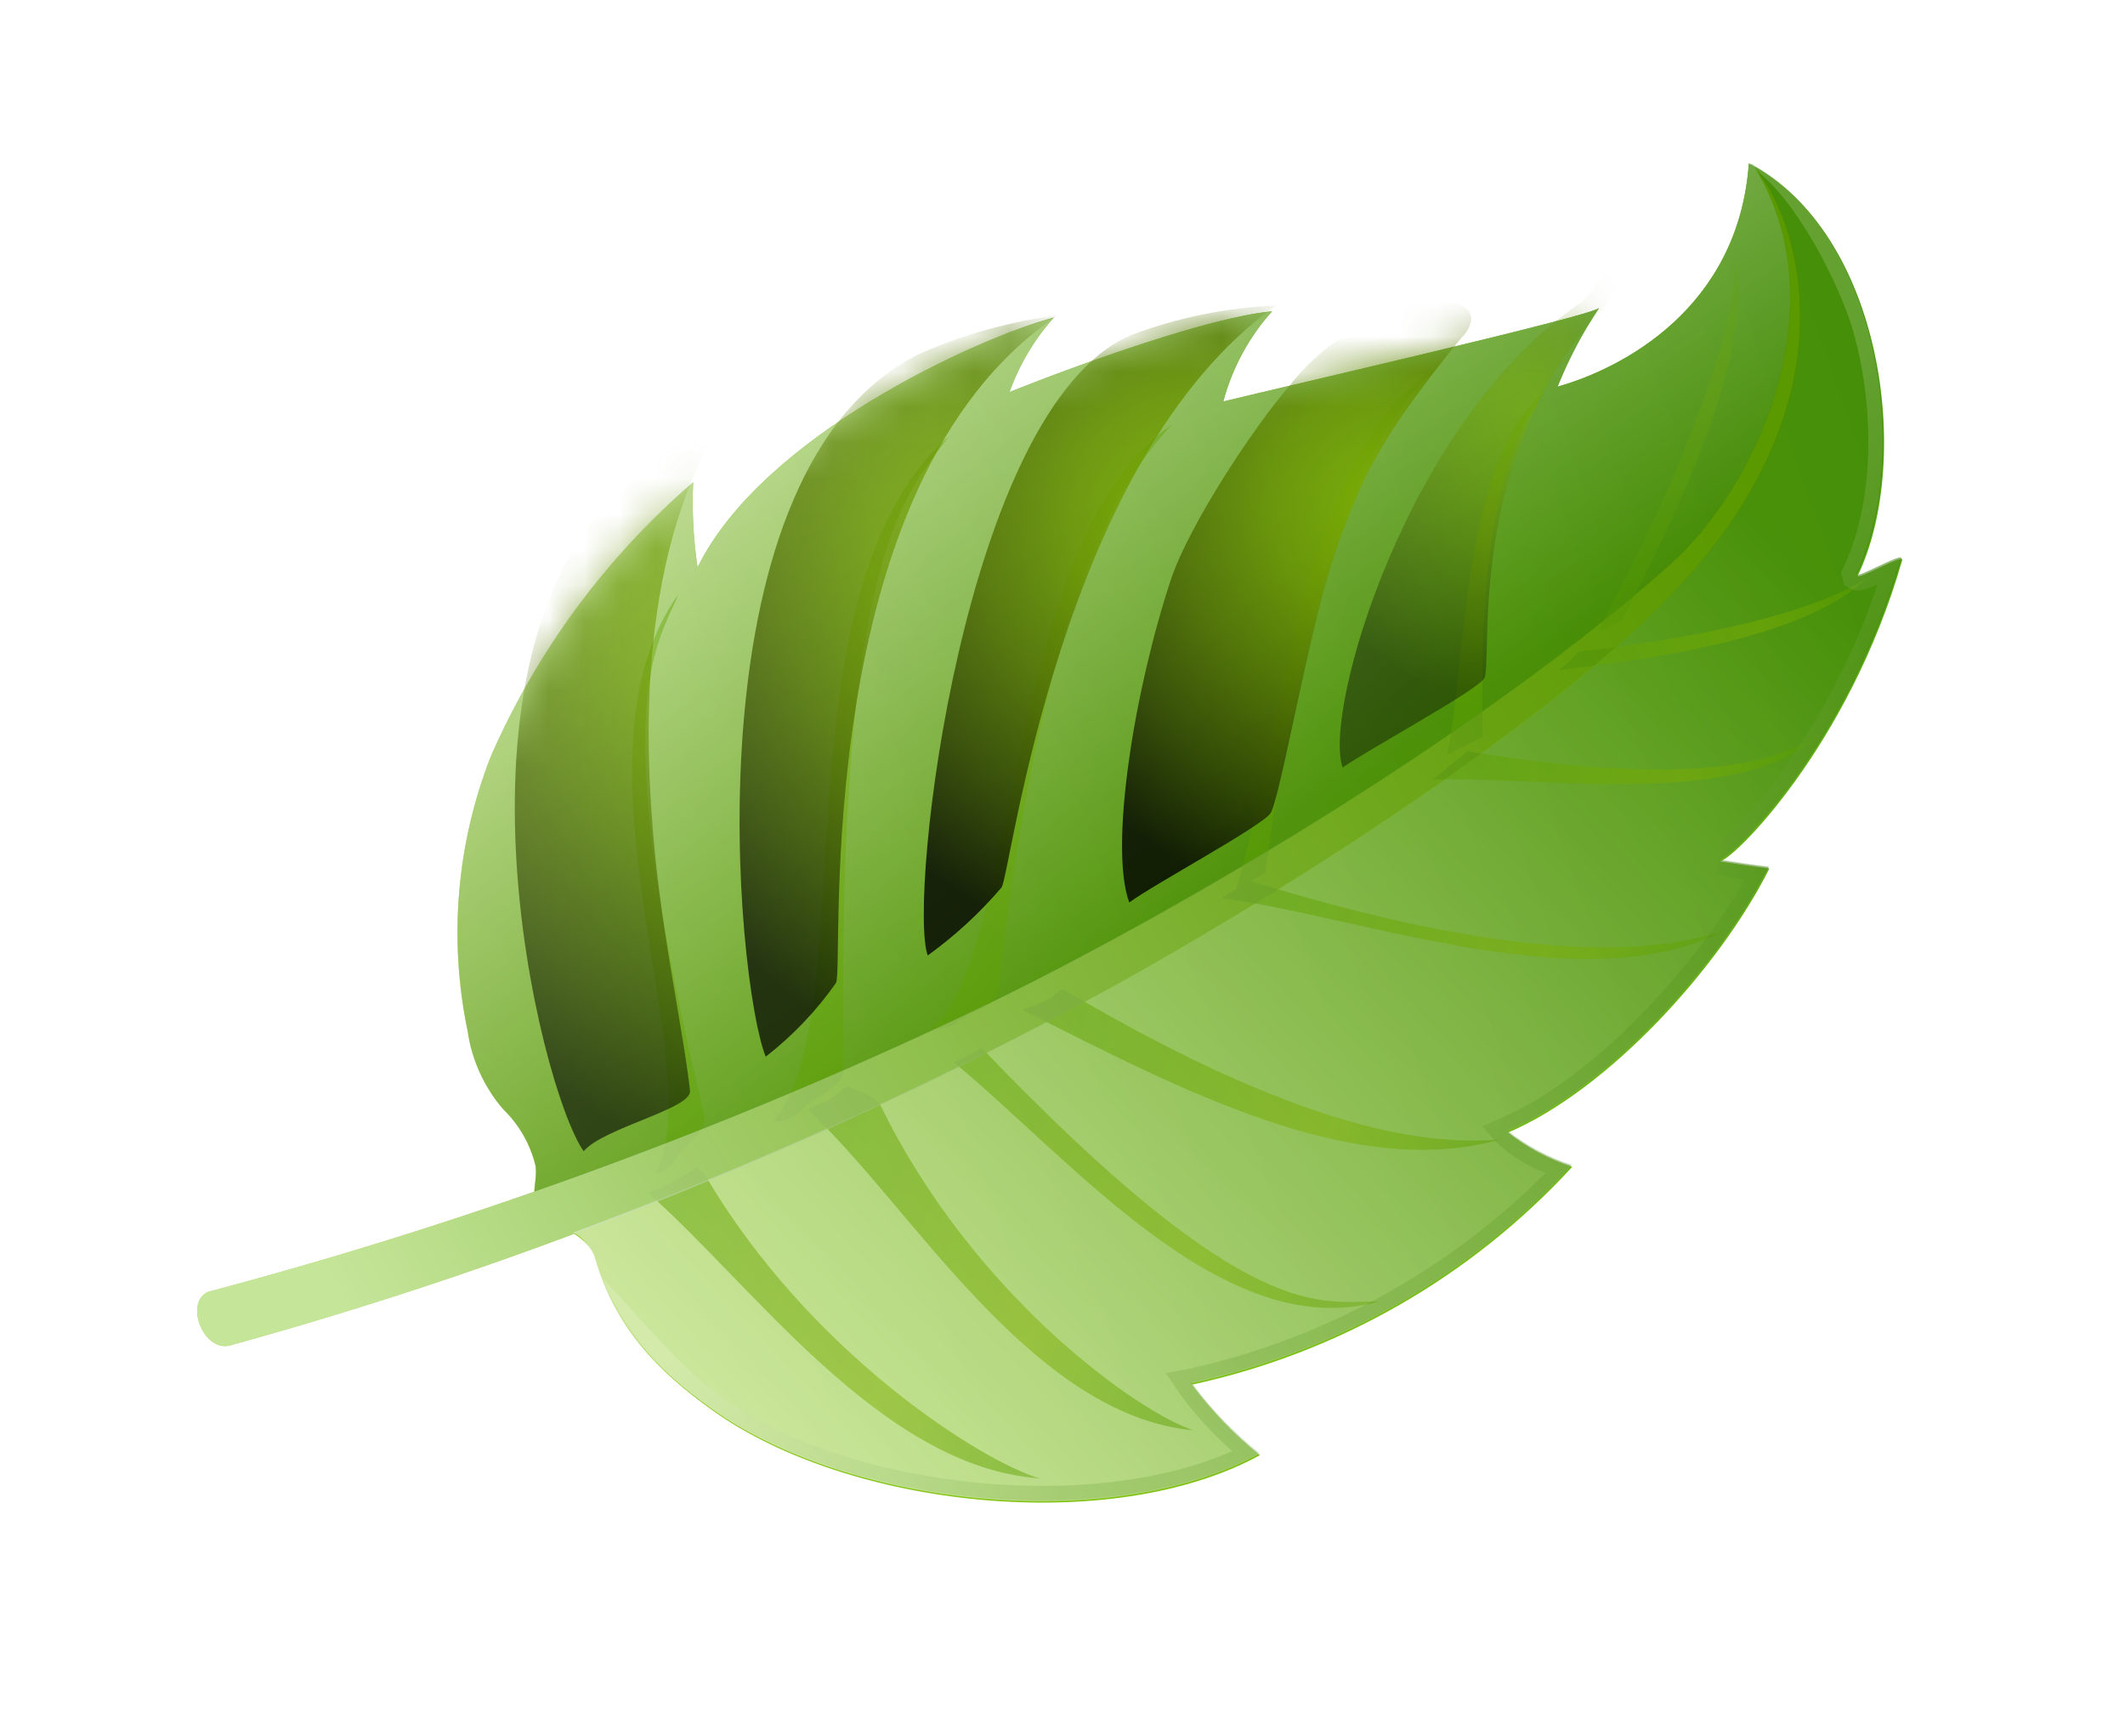 <svg width="60" height="49" viewBox="0 0 60 49" fill="none" xmlns="http://www.w3.org/2000/svg">
<g filter="url(#filter0_f_333_4446)">
<path d="M19.696 16.015C21.533 12.282 27.63 9.53 29.758 8.962C29.208 9.576 28.782 10.291 28.503 11.067C30.562 10.25 34.152 8.955 35.916 8.789C35.264 9.517 34.792 10.389 34.54 11.334C36.43 10.875 44.847 8.943 45.148 8.697C44.683 9.394 44.291 10.137 43.979 10.915C45.79 10.407 49.083 8.711 49.379 4.615C53.167 6.578 54.017 12.99 52.458 16.245C52.367 16.432 53.768 15.614 53.71 15.81C52.202 21.078 48.883 24.342 48.548 24.317C49.021 24.387 49.491 24.465 49.96 24.518C48.562 27.303 45.423 30.762 42.579 31.973C43.121 32.401 43.735 32.729 44.392 32.942C41.533 36.049 37.784 38.196 33.658 39.089C34.21 39.831 34.853 40.501 35.573 41.082C31.351 43.385 23.943 42.552 20.131 39.824C18.548 38.695 17.362 37.449 16.807 35.536C16.594 34.776 15.546 34.639 15.184 34.011C14.962 33.625 15.194 33.303 15.125 32.927C14.98 32.312 14.661 31.752 14.206 31.313C13.669 30.688 13.321 29.922 13.204 29.106C12.663 26.507 12.893 23.806 13.866 21.336C15.17 18.369 17.119 15.732 19.572 13.616C19.535 14.418 19.576 15.222 19.696 16.015Z" fill="url(#paint0_linear_333_4446)"/>
<path d="M6.474 37.988C5.726 38.15 5.204 36.759 5.881 36.468C13.436 34.464 20.787 31.753 27.836 28.372C33.615 25.554 41.926 20.583 47.137 15.95C49.67 13.696 51.872 8.604 49.583 4.791C50.487 5.733 52.758 10.802 47.423 16.546C44.208 19.985 37.328 24.566 31.475 27.823C23.567 32.176 15.176 35.588 6.474 37.988Z" fill="url(#paint1_linear_333_4446)"/>
<g style="mix-blend-mode:multiply" opacity="0.7">
<path opacity="0.8" d="M31.458 27.828C37.328 24.565 44.235 19.977 47.407 16.55C52.394 11.185 50.732 6.394 49.758 5.029L49.527 4.675C53.17 6.738 53.972 12.997 52.435 16.204C52.344 16.391 53.745 15.573 53.686 15.768C52.179 21.037 48.86 24.301 48.524 24.275C48.998 24.346 49.468 24.423 49.937 24.477C48.538 27.262 45.4 30.721 42.556 31.932C43.098 32.36 43.712 32.688 44.369 32.901C41.509 36.008 37.76 38.155 33.634 39.048C34.186 39.79 34.83 40.46 35.549 41.04C31.328 43.344 23.92 42.511 20.108 39.783C18.525 38.654 17.339 37.408 16.784 35.494C16.677 35.197 16.468 34.948 16.192 34.793C21.442 32.842 26.544 30.514 31.458 27.828Z" fill="url(#paint2_linear_333_4446)"/>
<path opacity="0.6" d="M19.696 16.015C21.533 12.282 27.63 9.53 29.758 8.962C29.208 9.576 28.782 10.291 28.503 11.067C30.562 10.25 34.152 8.955 35.916 8.789C35.264 9.517 34.792 10.389 34.54 11.334C36.43 10.875 44.847 8.943 45.149 8.697C44.683 9.394 44.291 10.137 43.979 10.915C45.79 10.407 49.083 8.711 49.379 4.615L49.51 4.656L49.736 5.059C51.779 8.845 49.614 13.754 47.139 15.956C41.928 20.588 33.595 25.589 27.837 28.378C23.69 30.372 19.433 32.132 15.089 33.649C15.12 33.408 15.132 33.165 15.124 32.922C14.978 32.307 14.659 31.747 14.204 31.308C13.667 30.683 13.32 29.917 13.203 29.101C12.662 26.501 12.892 23.8 13.865 21.331C15.169 18.364 17.118 15.726 19.57 13.61C19.533 14.414 19.576 15.22 19.696 16.015Z" fill="url(#paint3_linear_333_4446)"/>
<path opacity="0.8" d="M19.696 16.015C21.533 12.282 27.63 9.53 29.758 8.962C29.208 9.576 28.782 10.291 28.503 11.067C30.562 10.25 34.152 8.955 35.916 8.789C35.264 9.517 34.792 10.389 34.54 11.334C36.43 10.875 44.847 8.943 45.149 8.697C44.683 9.394 44.291 10.137 43.979 10.915C45.79 10.407 49.083 8.711 49.379 4.615L49.51 4.656L49.736 5.059C51.779 8.845 49.614 13.754 47.139 15.956C41.928 20.588 33.595 25.589 27.837 28.378C23.69 30.372 19.433 32.132 15.089 33.649C15.12 33.408 15.132 33.165 15.124 32.922C14.978 32.307 14.659 31.747 14.204 31.308C13.667 30.683 13.32 29.917 13.203 29.101C12.662 26.501 12.892 23.8 13.865 21.331C15.169 18.364 17.118 15.726 19.57 13.61C19.533 14.414 19.576 15.22 19.696 16.015Z" fill="url(#paint4_linear_333_4446)"/>
</g>
<mask id="mask0_333_4446" style="mask-type:luminance" maskUnits="userSpaceOnUse" x="12" y="4" width="42" height="39">
<path d="M19.696 16.015C21.533 12.282 27.63 9.53 29.758 8.962C29.208 9.576 28.782 10.291 28.503 11.067C30.562 10.25 34.152 8.955 35.916 8.789C35.264 9.517 34.792 10.389 34.54 11.334C36.43 10.875 44.847 8.943 45.148 8.697C44.683 9.394 44.291 10.137 43.979 10.915C45.79 10.407 49.083 8.711 49.379 4.615C53.167 6.578 54.017 12.99 52.458 16.245C52.367 16.432 53.768 15.614 53.71 15.81C52.202 21.078 48.883 24.342 48.548 24.317C49.021 24.387 49.491 24.465 49.96 24.518C48.562 27.303 45.423 30.762 42.579 31.973C43.121 32.401 43.735 32.729 44.392 32.942C41.533 36.049 37.784 38.196 33.658 39.089C34.21 39.831 34.853 40.501 35.573 41.082C31.351 43.385 23.943 42.552 20.131 39.824C18.548 38.695 17.362 37.449 16.807 35.536C16.594 34.776 15.546 34.639 15.184 34.011C14.962 33.625 15.194 33.303 15.125 32.927C14.98 32.312 14.661 31.752 14.206 31.313C13.669 30.688 13.321 29.922 13.204 29.106C12.663 26.507 12.893 23.806 13.866 21.336C15.17 18.369 17.119 15.732 19.572 13.616C19.535 14.418 19.576 15.222 19.696 16.015Z" fill="white"/>
</mask>
<g mask="url(#mask0_333_4446)">
<g style="mix-blend-mode:screen" opacity="0.7">
<path opacity="0.6" d="M22.656 31.304C23.055 30.917 23.831 30.723 23.82 30.134C23.618 15.303 25.66 13.917 26.788 12.32C21.802 16.71 24.409 28.742 21.828 31.656C21.984 31.666 22.14 31.64 22.284 31.579C22.428 31.517 22.555 31.423 22.656 31.304Z" fill="url(#paint5_linear_333_4446)"/>
<path opacity="0.6" d="M19.879 31.455C20.006 31.91 19.383 32.264 19.118 32.662C19.056 32.781 18.968 32.885 18.861 32.967C18.753 33.048 18.63 33.106 18.498 33.135C20.118 30.222 15.81 21.43 19.169 16.755C18.523 18.283 17.082 19.877 19.879 31.455Z" fill="url(#paint6_linear_333_4446)"/>
<path opacity="0.6" d="M28.193 27.943C28.141 28.418 27.451 28.534 27.072 28.82C26.969 28.908 26.848 28.972 26.718 29.009C26.588 29.045 26.452 29.053 26.319 29.032C28.828 26.844 28.364 15.233 33.096 11.979C31.969 13.222 29.501 16.11 28.193 27.943Z" fill="url(#paint7_linear_333_4446)"/>
<path opacity="0.6" d="M35.729 24.637C35.451 24.793 35.177 24.948 34.9 25.109C36.185 20.878 36.669 13.045 40.399 10.502C39.352 11.646 37.076 14.306 35.729 24.637Z" fill="url(#paint8_linear_333_4446)"/>
<path opacity="0.6" d="M41.866 20.791C41.687 20.901 41.038 21.203 40.859 21.313C41.383 18.923 41.27 12.86 43.651 11.043C43.02 11.86 41.691 13.699 41.866 20.791Z" fill="url(#paint9_linear_333_4446)"/>
<path opacity="0.3" d="M45.13 17.781C45.235 17.961 45.628 17.426 45.75 17.607C46.622 15.861 49.663 10.265 48.99 7.272C49.022 9.069 47.937 12.543 45.13 17.781Z" fill="url(#paint10_linear_333_4446)"/>
</g>
<g style="mix-blend-mode:screen" opacity="0.7">
<path opacity="0.7" d="M27.715 29.579C35.325 37.539 37.323 36.72 38.93 36.742C34.573 37.965 30.287 32.762 26.927 29.985C27.201 29.874 27.465 29.738 27.715 29.579Z" fill="url(#paint11_linear_333_4446)"/>
<path opacity="0.7" d="M23.433 31.032C23.59 30.91 23.749 30.794 23.93 30.671C24.407 30.86 24.777 31.031 24.863 31.21C27.476 36.56 32.12 39.868 33.704 40.38C29.061 39.949 25.664 33.934 22.797 31.318C23.016 31.238 23.229 31.142 23.433 31.032Z" fill="url(#paint12_linear_333_4446)"/>
<path opacity="0.7" d="M19.115 33.309C19.302 33.202 19.482 33.081 19.653 32.948C19.742 32.99 19.821 33.052 19.883 33.129C22.839 38.191 27.736 41.272 29.372 41.74C24.868 41.419 21.268 36.275 18.282 33.662C18.571 33.574 18.85 33.455 19.115 33.309Z" fill="url(#paint13_linear_333_4446)"/>
<path opacity="0.7" d="M29.655 28.173L30.001 27.914C37.532 32.379 40.878 32.254 42.337 32.173C38.195 33.336 33.297 30.739 28.866 28.508C29.138 28.42 29.403 28.308 29.655 28.173Z" fill="url(#paint14_linear_333_4446)"/>
<path opacity="0.7" d="M35.285 24.864C35.021 25.028 34.778 25.186 34.479 25.353C38.44 25.868 44.749 28.32 48.73 26.263C47.269 26.697 43.99 27.552 35.285 24.864Z" fill="url(#paint15_linear_333_4446)"/>
<path opacity="0.7" d="M41.42 21.204C41.286 21.367 40.604 21.851 40.454 22.019C42.88 21.852 49.167 22.905 51.292 20.771C50.427 21.307 48.411 22.363 41.42 21.204Z" fill="url(#paint16_linear_333_4446)"/>
<path opacity="0.7" d="M44.569 18.4C48.822 17.911 51.458 17.13 52.712 16.317C50.996 17.995 46.71 18.6 44.015 18.914C44.216 18.761 44.401 18.589 44.569 18.4Z" fill="url(#paint17_linear_333_4446)"/>
</g>
</g>
<path opacity="0.6" d="M6.474 37.988C5.726 38.15 5.204 36.759 5.881 36.468C13.436 34.464 20.787 31.753 27.836 28.372C33.615 25.554 41.926 20.583 47.137 15.95C49.67 13.696 51.872 8.604 49.583 4.791C50.487 5.733 52.758 10.802 47.423 16.546C44.208 19.985 37.328 24.566 31.475 27.823C23.567 32.176 15.176 35.588 6.474 37.988Z" fill="url(#paint18_linear_333_4446)"/>
<mask id="mask1_333_4446" style="mask-type:luminance" maskUnits="userSpaceOnUse" x="12" y="4" width="42" height="39">
<path d="M19.696 16.015C21.533 12.282 27.63 9.53 29.758 8.962C29.208 9.576 28.782 10.291 28.503 11.067C30.562 10.25 34.152 8.955 35.916 8.789C35.264 9.517 34.792 10.389 34.54 11.334C36.43 10.875 44.847 8.943 45.148 8.697C44.683 9.394 44.291 10.137 43.979 10.915C45.79 10.407 49.083 8.711 49.379 4.615C53.167 6.578 54.017 12.99 52.458 16.245C52.367 16.432 53.768 15.614 53.71 15.81C52.202 21.078 48.883 24.342 48.548 24.317C49.021 24.387 49.491 24.465 49.96 24.518C48.562 27.303 45.423 30.762 42.579 31.973C43.121 32.401 43.735 32.729 44.392 32.942C41.533 36.049 37.784 38.196 33.658 39.089C34.21 39.831 34.853 40.501 35.573 41.082C31.351 43.385 23.943 42.552 20.131 39.824C18.548 38.695 17.362 37.449 16.807 35.536C16.594 34.776 15.546 34.639 15.184 34.011C14.962 33.625 15.194 33.303 15.125 32.927C14.98 32.312 14.661 31.752 14.206 31.313C13.669 30.688 13.321 29.922 13.204 29.106C12.663 26.507 12.893 23.806 13.866 21.336C15.17 18.369 17.119 15.732 19.572 13.616C19.535 14.418 19.576 15.222 19.696 16.015Z" fill="white"/>
</mask>
<g mask="url(#mask1_333_4446)">
<path style="mix-blend-mode:screen" opacity="0.8" d="M41.276 9.521C40.785 10.113 40.316 10.717 39.865 11.346C39.385 11.999 38.957 12.689 38.587 13.41C38.224 14.172 37.912 14.957 37.652 15.76C36.972 17.745 36.137 22.579 35.873 22.958C35.609 23.337 32.593 24.955 31.885 25.477C31.311 23.922 32.029 19.456 33.07 16.334C33.589 14.801 35.402 12.043 36.463 10.824C37.487 9.545 38.967 8.714 40.591 8.505C40.999 8.468 41.54 8.609 41.541 9.016C41.514 9.21 41.42 9.389 41.276 9.521Z" fill="url(#paint19_radial_333_4446)"/>
<path style="mix-blend-mode:screen" opacity="0.4" d="M47.3 5.7C46.809 6.293 45.796 8.132 45.267 8.694C41.315 12.913 42.171 18.774 41.907 19.153C41.643 19.532 38.614 21.166 37.912 21.668C37.338 20.112 39.727 11.876 44.599 8.57C45.934 7.663 44.996 4.834 46.601 4.7C47.009 4.664 47.55 4.805 47.551 5.211C47.529 5.399 47.44 5.573 47.3 5.7Z" fill="url(#paint20_radial_333_4446)"/>
<path style="mix-blend-mode:screen" opacity="0.8" d="M36.031 8.625C29.902 12.965 28.548 24.673 28.278 25.054C27.663 25.775 26.963 26.419 26.195 26.973C25.625 25.41 27.194 11.53 31.908 9.471C33.228 8.969 34.62 8.684 36.031 8.625Z" fill="url(#paint21_radial_333_4446)"/>
<path style="mix-blend-mode:screen" opacity="0.7" d="M29.867 8.902C22.766 13.652 23.848 27.338 23.605 27.748C23.051 28.537 22.382 29.239 21.621 29.83C20.792 27.814 19.322 13.13 26.045 9.95C27.264 9.424 28.55 9.071 29.867 8.902Z" fill="url(#paint22_radial_333_4446)"/>
<path style="mix-blend-mode:screen" opacity="0.6" d="M21.74 10.148C18.64 13.273 18.071 18.355 18.397 22.941C18.594 26.026 19.258 28.818 19.483 30.789C19.544 31.304 17.051 31.83 16.48 32.499C15.225 30.728 12.142 18.088 17.96 13.47C19.23 12.462 21.878 10.02 21.74 10.148Z" fill="url(#paint23_radial_333_4446)"/>
</g>
<g style="mix-blend-mode:multiply" opacity="0.2">
<path opacity="0.8" d="M48.609 23.833C48.552 23.821 48.493 23.825 48.439 23.845C48.84 23.655 51.525 20.945 53.016 16.489C52.631 16.669 52.483 16.716 52.272 16.626L52.081 16.542L51.979 16.176L52.052 16.012C52.873 14.298 52.983 11.689 52.328 9.355C52.059 8.396 50.996 6.015 49.703 4.9L49.509 4.656C53.153 6.719 53.954 12.978 52.417 16.185C52.326 16.372 53.727 15.554 53.669 15.749C52.161 21.018 48.848 24.28 48.507 24.256L48.609 23.833Z" fill="url(#paint24_linear_333_4446)"/>
<path opacity="0.8" d="M20.391 39.452C24.043 42.057 30.82 42.727 34.794 40.966C34.235 40.474 33.732 39.924 33.293 39.323L32.916 38.766L33.579 38.639C37.392 37.792 40.884 35.874 43.645 33.11C43.126 32.917 42.65 32.624 42.244 32.247L41.854 31.794L42.386 31.561C44.987 30.442 47.784 27.384 49.263 24.846L48.466 24.687L48.536 24.254C49.01 24.325 49.479 24.402 49.948 24.456C48.55 27.241 45.411 30.7 42.568 31.911C43.11 32.339 43.724 32.667 44.38 32.879C41.521 35.987 37.772 38.134 33.646 39.027C34.198 39.769 34.842 40.438 35.561 41.019C31.34 43.323 23.932 42.49 20.119 39.762C18.74 38.882 17.657 37.605 17.013 36.1C18.056 37.135 19.063 38.509 20.391 39.452Z" fill="url(#paint25_linear_333_4446)"/>
</g>
</g>
<defs>
<filter id="filter0_f_333_4446" x="1.567" y="0.615" width="56.145" height="45.805" filterUnits="userSpaceOnUse" color-interpolation-filters="sRGB">
<feFlood flood-opacity="0" result="BackgroundImageFix"/>
<feBlend mode="normal" in="SourceGraphic" in2="BackgroundImageFix" result="shape"/>
<feGaussianBlur stdDeviation="2" result="effect1_foregroundBlur_333_4446"/>
</filter>
<linearGradient id="paint0_linear_333_4446" x1="14.506" y1="31.445" x2="56.007" y2="16.841" gradientUnits="userSpaceOnUse">
<stop stop-color="#88C718"/>
<stop offset="0.26" stop-color="#83C418"/>
<stop offset="0.59" stop-color="#74BA16"/>
<stop offset="0.95" stop-color="#5AAA14"/>
<stop offset="1" stop-color="#56A714"/>
</linearGradient>
<linearGradient id="paint1_linear_333_4446" x1="12.716" y1="31.868" x2="39.246" y2="17.045" gradientUnits="userSpaceOnUse">
<stop stop-color="#6FBD00"/>
<stop offset="1" stop-color="#90C900"/>
</linearGradient>
<linearGradient id="paint2_linear_333_4446" x1="22.277" y1="41.506" x2="50.41" y2="15.042" gradientUnits="userSpaceOnUse">
<stop stop-color="white"/>
<stop offset="1" stop-color="#377A00"/>
</linearGradient>
<linearGradient id="paint3_linear_333_4446" x1="8.03" y1="33.606" x2="36.453" y2="12.65" gradientUnits="userSpaceOnUse">
<stop stop-color="white"/>
<stop offset="1" stop-color="#377A00"/>
</linearGradient>
<linearGradient id="paint4_linear_333_4446" x1="24.363" y1="7.527" x2="35.578" y2="23.933" gradientUnits="userSpaceOnUse">
<stop stop-color="white"/>
<stop offset="1" stop-color="#377A00"/>
</linearGradient>
<linearGradient id="paint5_linear_333_4446" x1="26.35" y1="13.328" x2="22.908" y2="28.39" gradientUnits="userSpaceOnUse">
<stop stop-color="#5FA200"/>
<stop offset="0.15" stop-color="#6DA800"/>
<stop offset="0.34" stop-color="#7CAE00"/>
<stop offset="1" stop-color="#5FA200"/>
</linearGradient>
<linearGradient id="paint6_linear_333_4446" x1="20.775" y1="18.21" x2="17.787" y2="30.219" gradientUnits="userSpaceOnUse">
<stop stop-color="#5FA200"/>
<stop offset="0.15" stop-color="#6DA800"/>
<stop offset="0.34" stop-color="#7CAE00"/>
<stop offset="1" stop-color="#5FA200"/>
</linearGradient>
<linearGradient id="paint7_linear_333_4446" x1="34.225" y1="13.897" x2="26.456" y2="25.416" gradientUnits="userSpaceOnUse">
<stop stop-color="#5FA200"/>
<stop offset="0.15" stop-color="#6DA800"/>
<stop offset="0.34" stop-color="#7CAE00"/>
<stop offset="1" stop-color="#5FA200"/>
</linearGradient>
<linearGradient id="paint8_linear_333_4446" x1="39.231" y1="11.299" x2="36.106" y2="23.373" gradientUnits="userSpaceOnUse">
<stop stop-color="#5FA200"/>
<stop offset="0.15" stop-color="#6DA800"/>
<stop offset="0.34" stop-color="#7CAE00"/>
<stop offset="1" stop-color="#5FA200"/>
</linearGradient>
<linearGradient id="paint9_linear_333_4446" x1="43.403" y1="11.842" x2="42.925" y2="20.171" gradientUnits="userSpaceOnUse">
<stop stop-color="#5FA200"/>
<stop offset="0.15" stop-color="#6DA800"/>
<stop offset="0.34" stop-color="#7CAE00"/>
<stop offset="1" stop-color="#5FA200"/>
</linearGradient>
<linearGradient id="paint10_linear_333_4446" x1="48.367" y1="7.757" x2="44.535" y2="15.89" gradientUnits="userSpaceOnUse">
<stop stop-color="#5FA200"/>
<stop offset="0.15" stop-color="#6DA800"/>
<stop offset="0.34" stop-color="#7CAE00"/>
<stop offset="1" stop-color="#5FA200"/>
</linearGradient>
<linearGradient id="paint11_linear_333_4446" x1="38.243" y1="37.628" x2="26.989" y2="29.429" gradientUnits="userSpaceOnUse">
<stop stop-color="#5FA200"/>
<stop offset="0.15" stop-color="#6DA800"/>
<stop offset="0.34" stop-color="#7CAE00"/>
<stop offset="1" stop-color="#5FA200"/>
</linearGradient>
<linearGradient id="paint12_linear_333_4446" x1="33.387" y1="38.64" x2="22.342" y2="33.023" gradientUnits="userSpaceOnUse">
<stop stop-color="#5FA200"/>
<stop offset="0.15" stop-color="#6DA800"/>
<stop offset="0.34" stop-color="#7CAE00"/>
<stop offset="1" stop-color="#5FA200"/>
</linearGradient>
<linearGradient id="paint13_linear_333_4446" x1="29.237" y1="40.189" x2="17.817" y2="34.686" gradientUnits="userSpaceOnUse">
<stop stop-color="#5FA200"/>
<stop offset="0.15" stop-color="#6DA800"/>
<stop offset="0.34" stop-color="#7CAE00"/>
<stop offset="1" stop-color="#5FA200"/>
</linearGradient>
<linearGradient id="paint14_linear_333_4446" x1="41.682" y1="32.841" x2="30.234" y2="28.746" gradientUnits="userSpaceOnUse">
<stop stop-color="#5FA200"/>
<stop offset="0.15" stop-color="#6DA800"/>
<stop offset="0.34" stop-color="#7CAE00"/>
<stop offset="1" stop-color="#5FA200"/>
</linearGradient>
<linearGradient id="paint15_linear_333_4446" x1="47.467" y1="27.574" x2="36.547" y2="24.695" gradientUnits="userSpaceOnUse">
<stop stop-color="#5FA200"/>
<stop offset="0.15" stop-color="#6DA800"/>
<stop offset="0.34" stop-color="#7CAE00"/>
<stop offset="1" stop-color="#5FA200"/>
</linearGradient>
<linearGradient id="paint16_linear_333_4446" x1="50.518" y1="21.111" x2="41.938" y2="20.396" gradientUnits="userSpaceOnUse">
<stop stop-color="#5FA200"/>
<stop offset="0.15" stop-color="#6DA800"/>
<stop offset="0.34" stop-color="#7CAE00"/>
<stop offset="1" stop-color="#5FA200"/>
</linearGradient>
<linearGradient id="paint17_linear_333_4446" x1="52.572" y1="16.869" x2="44.134" y2="18.536" gradientUnits="userSpaceOnUse">
<stop stop-color="#5FA200"/>
<stop offset="0.15" stop-color="#6DA800"/>
<stop offset="0.34" stop-color="#7CAE00"/>
<stop offset="1" stop-color="#5FA200"/>
</linearGradient>
<linearGradient id="paint18_linear_333_4446" x1="8.425" y1="34.579" x2="48.634" y2="11.726" gradientUnits="userSpaceOnUse">
<stop stop-color="white"/>
<stop offset="0.02" stop-color="#FAFCF8"/>
<stop offset="0.23" stop-color="#C0D5AE"/>
<stop offset="0.44" stop-color="#8FB470"/>
<stop offset="0.62" stop-color="#699B40"/>
<stop offset="0.78" stop-color="#4E891D"/>
<stop offset="0.91" stop-color="#3D7E08"/>
<stop offset="1" stop-color="#377A00"/>
</linearGradient>
<radialGradient id="paint19_radial_333_4446" cx="0" cy="0" r="1" gradientUnits="userSpaceOnUse" gradientTransform="translate(39.29 14.258) rotate(-119.063) scale(11.775 11.762)">
<stop stop-color="#7CAE00"/>
<stop offset="0.11" stop-color="#76A600"/>
<stop offset="0.29" stop-color="#669000"/>
<stop offset="0.5" stop-color="#4D6B00"/>
<stop offset="0.75" stop-color="#293900"/>
<stop offset="1"/>
</radialGradient>
<radialGradient id="paint20_radial_333_4446" cx="0" cy="0" r="1" gradientUnits="userSpaceOnUse" gradientTransform="translate(43.275 11.566) rotate(-119.063) scale(8.292 8.282)">
<stop stop-color="#7CAE00"/>
<stop offset="0.11" stop-color="#76A600"/>
<stop offset="0.29" stop-color="#669000"/>
<stop offset="0.5" stop-color="#4D6B00"/>
<stop offset="0.75" stop-color="#293900"/>
<stop offset="1"/>
</radialGradient>
<radialGradient id="paint21_radial_333_4446" cx="0" cy="0" r="1" gradientUnits="userSpaceOnUse" gradientTransform="translate(33.859 14.657) rotate(-119.063) scale(12.639 12.624)">
<stop stop-color="#7CAE00"/>
<stop offset="0.11" stop-color="#76A600"/>
<stop offset="0.29" stop-color="#669000"/>
<stop offset="0.5" stop-color="#4D6B00"/>
<stop offset="0.75" stop-color="#293900"/>
<stop offset="1"/>
</radialGradient>
<radialGradient id="paint22_radial_333_4446" cx="0" cy="0" r="1" gradientUnits="userSpaceOnUse" gradientTransform="translate(28.318 16.304) rotate(-119.277) scale(16.35 12.361)">
<stop stop-color="#7CAE00"/>
<stop offset="0.11" stop-color="#76A600"/>
<stop offset="0.29" stop-color="#669000"/>
<stop offset="0.5" stop-color="#4D6B00"/>
<stop offset="0.75" stop-color="#293900"/>
<stop offset="1"/>
</radialGradient>
<radialGradient id="paint23_radial_333_4446" cx="0" cy="0" r="1" gradientUnits="userSpaceOnUse" gradientTransform="translate(21.591 18.382) rotate(-132.215) scale(17.423 13.278)">
<stop stop-color="#7CAE00"/>
<stop offset="0.11" stop-color="#76A600"/>
<stop offset="0.29" stop-color="#669000"/>
<stop offset="0.5" stop-color="#4D6B00"/>
<stop offset="0.75" stop-color="#293900"/>
<stop offset="1"/>
</radialGradient>
<linearGradient id="paint24_linear_333_4446" x1="48.437" y1="13.474" x2="55.137" y2="21.434" gradientUnits="userSpaceOnUse">
<stop stop-color="white"/>
<stop offset="1" stop-color="#377A00"/>
</linearGradient>
<linearGradient id="paint25_linear_333_4446" x1="31.256" y1="27.939" x2="37.963" y2="35.903" gradientUnits="userSpaceOnUse">
<stop stop-color="white"/>
<stop offset="1" stop-color="#377A00"/>
</linearGradient>
</defs>
</svg>
